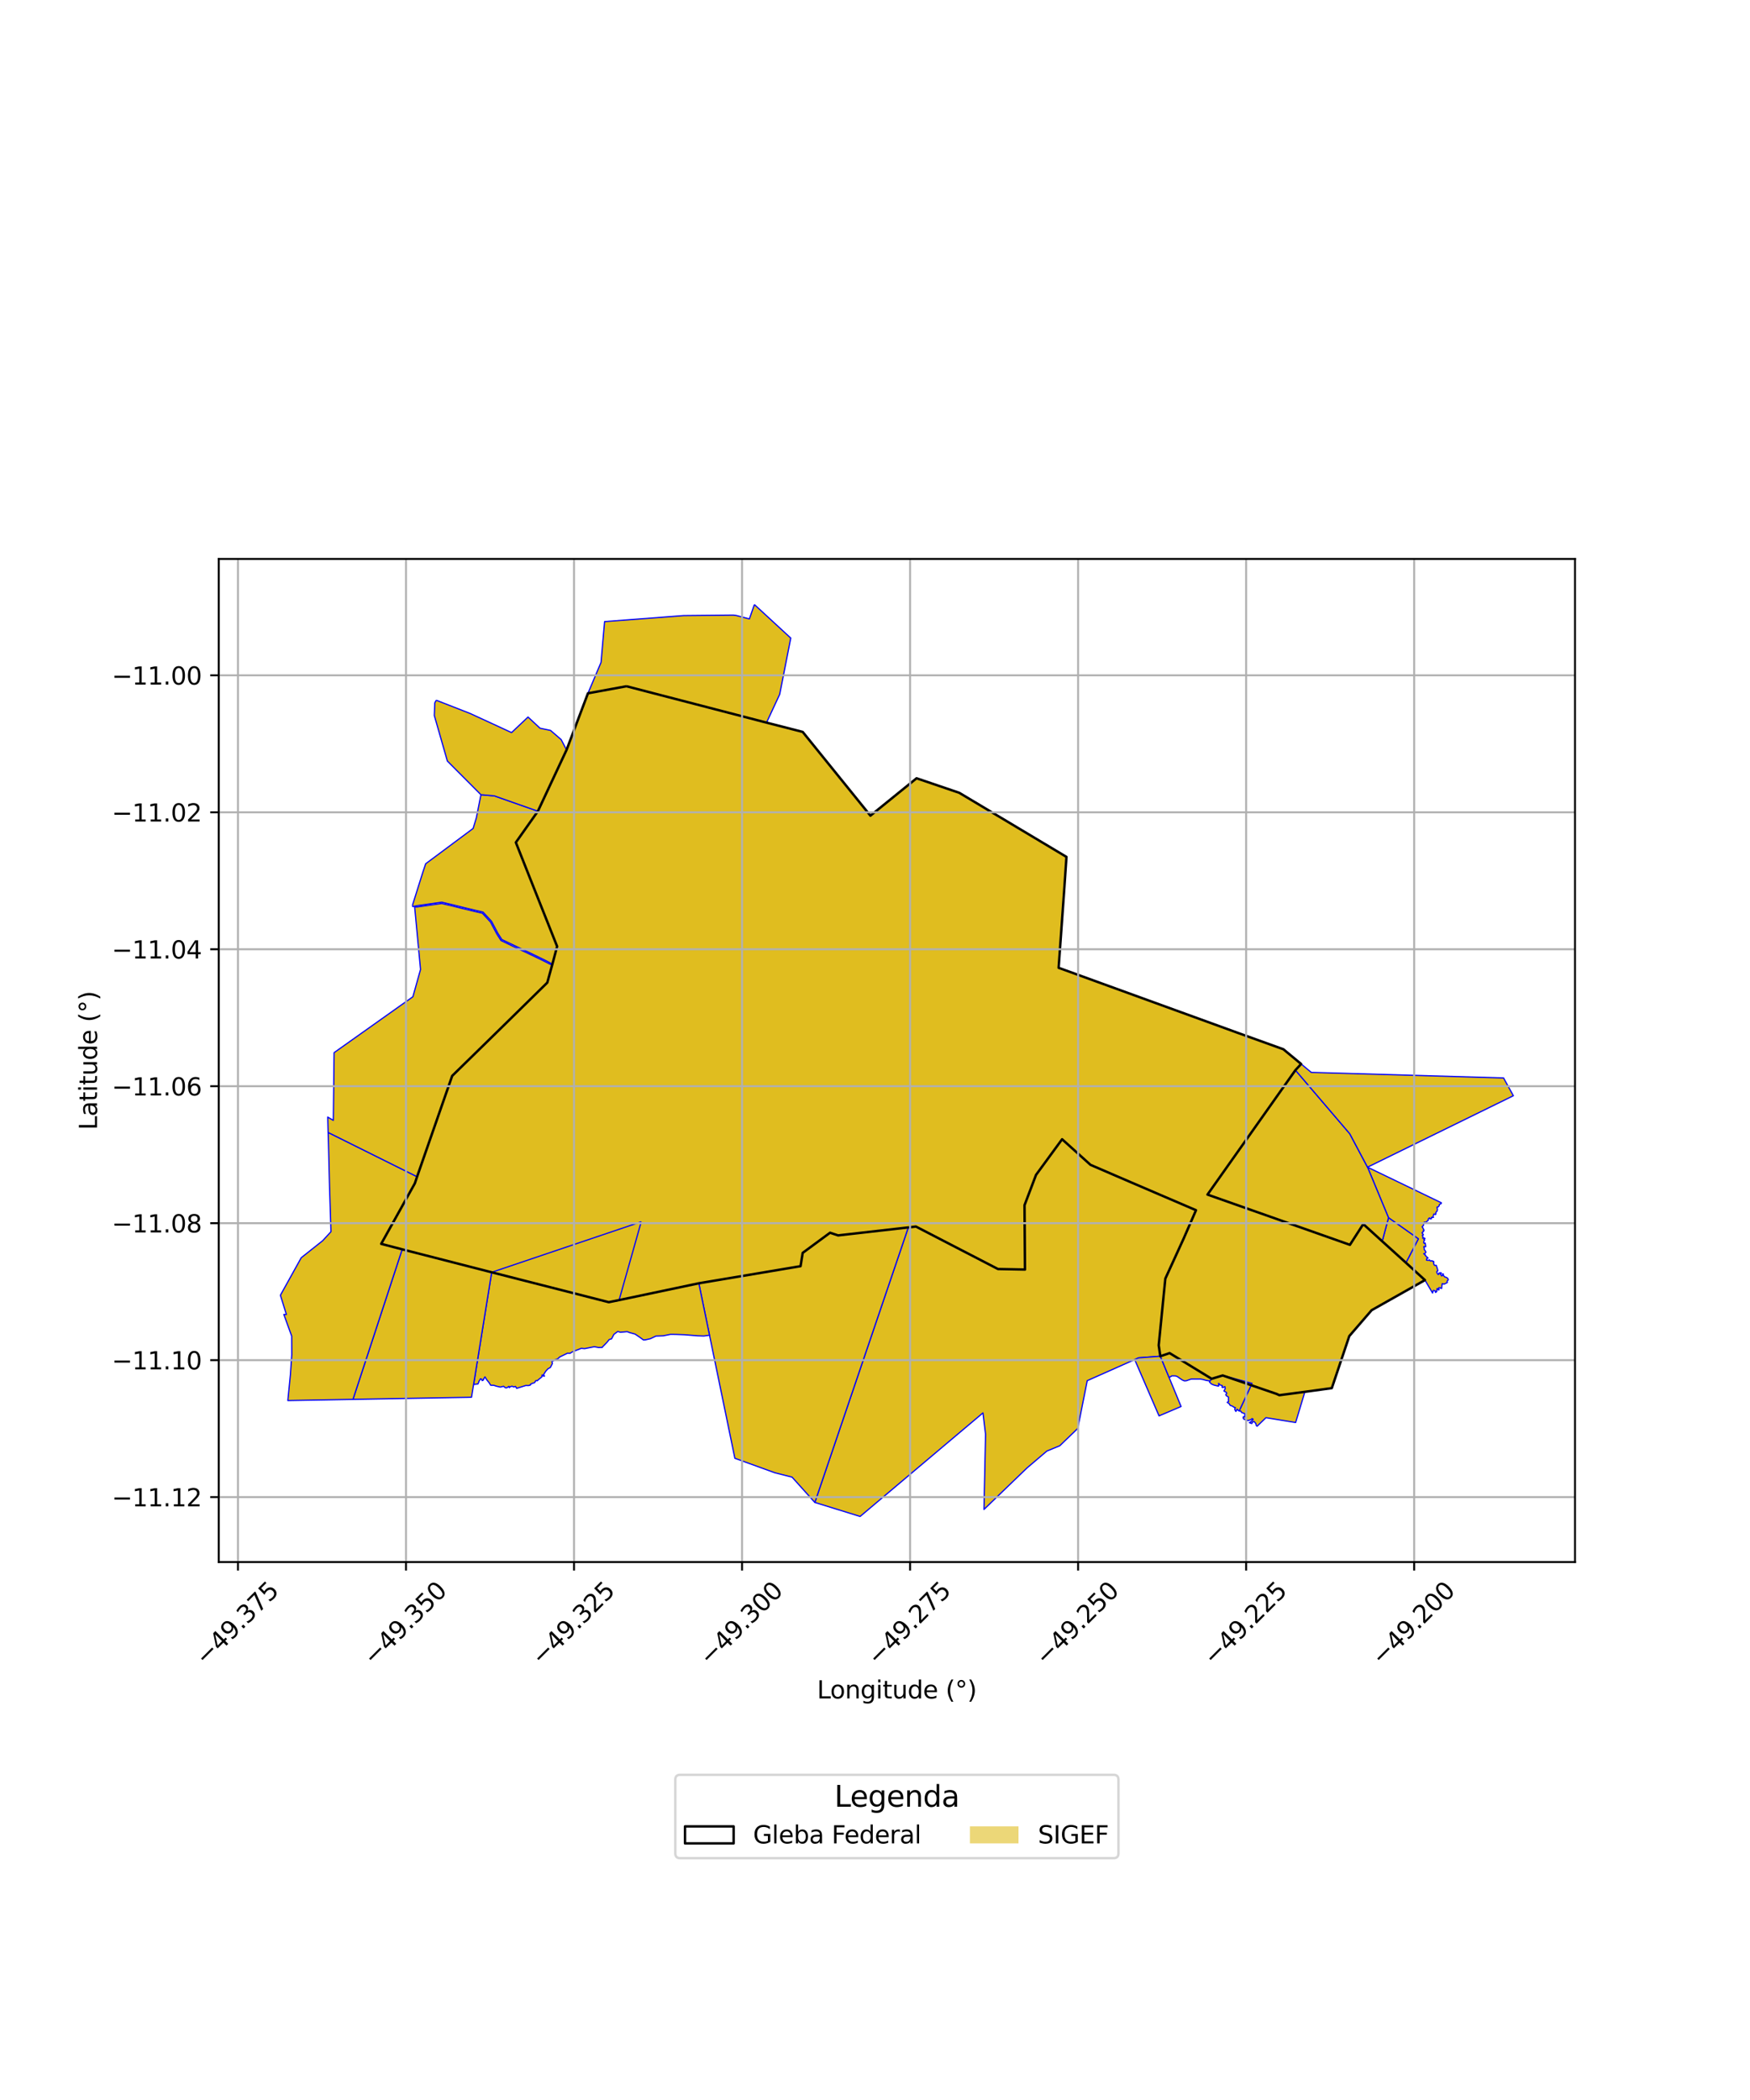 <?xml version="1.0" encoding="utf-8" standalone="no"?>
<!DOCTYPE svg PUBLIC "-//W3C//DTD SVG 1.1//EN"
  "http://www.w3.org/Graphics/SVG/1.1/DTD/svg11.dtd">
<svg xmlns:xlink="http://www.w3.org/1999/xlink" width="720pt" height="864pt" viewBox="0 0 720 864" xmlns="http://www.w3.org/2000/svg" version="1.1">
 <defs>
  <style type="text/css">*{stroke-linejoin: round; stroke-linecap: butt}</style>
 </defs>
 <g id="figure_1">
  <g id="patch_1">
   <path d="M 0 864 
L 720 864 
L 720 0 
L 0 0 
z
" style="fill: #ffffff"/>
  </g>
  <g id="axes_1">
   <g id="patch_2">
    <path d="M 90 642.673 
L 648 642.673 
L 648 229.967 
L 90 229.967 
z
" style="fill: #ffffff"/>
   </g>
   <g id="PatchCollection_1">
    <path d="M 387.652 379.566 
L 393.264 380.127 
L 399.908 388.328 
L 409.625 421.929 
L 406.708 440.093 
L 410.219 446.154 
L 440.541 464.472 
L 436.98 468.72 
L 448.67 479.253 
L 465.318 486.434 
L 492.07 497.917 
L 487.019 509.51 
L 524.725 550.034 
L 524.989 562.493 
L 525.245 573.503 
L 515.13 569.141 
L 503.057 565.902 
L 498.515 567.268 
L 481.212 556.708 
L 477.394 558 
L 468.466 558.651 
L 447.324 568.049 
L 443.409 587.709 
L 438.162 592.765 
L 436.038 594.819 
L 430.718 597.005 
L 422.505 603.988 
L 404.825 621.043 
L 405.489 590.122 
L 404.416 581.306 
L 353.878 623.913 
L 335.244 618.148 
L 374.344 503.115 
L 373.082 502.888 
L 363.953 502.982 
L 360.826 504.209 
L 356.495 504.598 
L 356.303 504.591 
L 351.894 503.891 
L 348.129 503.389 
L 343.216 502.056 
L 343.014 501.992 
L 340.455 501.194 
L 340.139 501.342 
L 335.072 502.563 
L 332.358 502.66 
L 328.817 502.668 
L 327.222 502.672 
L 326.481 502.672 
L 324.926 502.557 
L 321.864 502.334 
L 321.662 502.292 
L 319.29 501.458 
L 318.961 501.235 
L 317.847 499.97 
L 315.781 497.904 
L 313.495 494.95 
L 312.607 493.645 
L 311.572 491.856 
L 310.737 489.887 
L 310.082 488.761 
L 308.893 487.764 
L 307.511 486.888 
L 305.746 485.373 
L 304.75 484.63 
L 303.23 483.707 
L 302.091 483.608 
L 300.604 483.253 
L 300.397 483.171 
L 300.221 483.033 
L 300.091 482.852 
L 299.503 481.725 
L 299.417 481.442 
L 299.334 480.666 
L 299.15 479.291 
L 298.865 477.919 
L 298.531 476.212 
L 297.953 474.909 
L 297.585 474.528 
L 296.58 473.428 
L 296.359 473.217 
L 295.595 472.486 
L 294.896 471.926 
L 294.674 471.644 
L 294.21 470.645 
L 293.55 469.617 
L 292.63 468.811 
L 291.265 467.654 
L 290.072 466.651 
L 288.401 465.929 
L 287.472 465.127 
L 286.632 464.289 
L 285.615 463.125 
L 284.857 461.855 
L 283.807 460.3 
L 283.339 459.672 
L 283.016 459.209 
L 282.914 459.009 
L 282.873 458.789 
L 282.85 458.243 
L 282.862 458.069 
L 282.99 457.37 
L 283.136 456.788 
L 283.172 456.511 
L 283.157 456.431 
L 282.851 456.15 
L 282.756 456.047 
L 282.372 455.544 
L 282.257 455.333 
L 282.061 454.792 
L 281.705 453.968 
L 281.64 453.678 
L 281.622 453.082 
L 281.377 452.583 
L 281.177 452.291 
L 280.848 451.928 
L 280.714 451.722 
L 280.649 451.483 
L 280.661 451.236 
L 280.744 450.835 
L 280.729 450.766 
L 280.461 450.673 
L 280.189 450.51 
L 279.665 450.028 
L 279.485 449.784 
L 279.41 449.488 
L 279.366 448.661 
L 279.38 448.461 
L 279.562 447.554 
L 279.451 447.054 
L 278.71 446.348 
L 278.202 445.321 
L 278.122 445.028 
L 277.99 443.217 
L 277.941 441.561 
L 277.893 439.909 
L 277.692 439.085 
L 276.826 437.516 
L 276.479 436.767 
L 275.79 436.348 
L 274.799 436.071 
L 273.693 435.714 
L 273.466 435.596 
L 273.289 435.412 
L 272.832 434.75 
L 271.998 433.824 
L 271.864 433.619 
L 271.764 433.066 
L 274.099 432.03 
L 323.919 409.441 
L 337.972 408.578 
L 336.206 392.393 
L 387.652 379.566 
" clip-path="url(#pb46d476b04)" style="fill: #e0bd1f; stroke: #0000ff; stroke-width: 0.5"/>
    <path d="M 271.764 433.066 
L 271.864 433.619 
L 271.998 433.824 
L 272.832 434.75 
L 273.289 435.412 
L 273.466 435.596 
L 273.693 435.714 
L 274.799 436.071 
L 275.79 436.348 
L 276.479 436.767 
L 276.826 437.516 
L 277.692 439.085 
L 277.893 439.909 
L 277.941 441.561 
L 277.99 443.217 
L 278.122 445.028 
L 278.202 445.321 
L 278.71 446.348 
L 279.451 447.054 
L 279.562 447.554 
L 279.38 448.461 
L 279.366 448.661 
L 279.41 449.488 
L 279.485 449.784 
L 279.665 450.028 
L 280.189 450.51 
L 280.461 450.673 
L 280.729 450.766 
L 280.744 450.835 
L 280.661 451.236 
L 280.649 451.483 
L 280.714 451.722 
L 280.848 451.928 
L 281.177 452.291 
L 281.377 452.583 
L 281.622 453.082 
L 281.64 453.678 
L 281.705 453.968 
L 282.061 454.792 
L 282.257 455.333 
L 282.372 455.544 
L 282.756 456.047 
L 282.851 456.15 
L 283.157 456.431 
L 283.172 456.511 
L 283.136 456.788 
L 282.99 457.37 
L 282.862 458.069 
L 282.85 458.243 
L 282.873 458.789 
L 282.914 459.009 
L 283.016 459.209 
L 283.339 459.672 
L 283.807 460.3 
L 284.857 461.855 
L 285.615 463.125 
L 286.632 464.289 
L 287.472 465.127 
L 288.401 465.929 
L 290.072 466.651 
L 291.265 467.654 
L 292.63 468.811 
L 293.55 469.617 
L 294.21 470.645 
L 294.674 471.644 
L 294.896 471.926 
L 295.595 472.486 
L 296.359 473.217 
L 296.58 473.428 
L 297.585 474.528 
L 297.953 474.909 
L 298.531 476.212 
L 298.865 477.919 
L 299.15 479.291 
L 299.334 480.666 
L 299.417 481.442 
L 299.503 481.725 
L 300.091 482.852 
L 300.221 483.033 
L 300.397 483.171 
L 300.604 483.253 
L 302.091 483.608 
L 303.23 483.707 
L 304.75 484.63 
L 305.746 485.373 
L 307.511 486.888 
L 308.893 487.764 
L 310.082 488.761 
L 310.737 489.887 
L 311.572 491.856 
L 312.607 493.645 
L 313.495 494.95 
L 315.781 497.904 
L 317.847 499.97 
L 318.961 501.235 
L 319.29 501.458 
L 321.662 502.292 
L 321.864 502.334 
L 324.926 502.557 
L 326.481 502.672 
L 327.222 502.672 
L 328.817 502.668 
L 332.358 502.66 
L 335.072 502.563 
L 340.139 501.342 
L 340.455 501.194 
L 343.014 501.992 
L 343.216 502.056 
L 348.129 503.389 
L 351.894 503.891 
L 356.303 504.591 
L 356.495 504.598 
L 360.826 504.209 
L 363.953 502.982 
L 373.082 502.888 
L 374.344 503.115 
L 335.244 618.148 
L 325.876 607.731 
L 318.854 605.961 
L 302.351 599.982 
L 287.509 527.982 
L 254.716 534.893 
L 263.815 502.684 
L 261.857 490.992 
L 259.557 479.447 
L 265.756 460.52 
L 268.5 451.851 
L 268.421 434.55 
L 271.764 433.066 
" clip-path="url(#pb46d476b04)" style="fill: #e0bd1f; stroke: #0000ff; stroke-width: 0.5"/>
    <path d="M 515.13 569.141 
L 525.245 573.503 
L 526.352 574.024 
L 536.86 572.64 
L 533.065 585.26 
L 520.854 583.28 
L 517.2 586.808 
L 516.805 586.389 
L 516.739 585.754 
L 515.97 584.826 
L 515.461 584.981 
L 514.988 585.694 
L 514.025 585.328 
L 514.903 584.732 
L 515.603 583.951 
L 515.129 583.63 
L 514.844 583.98 
L 513.411 584.49 
L 512.556 584.146 
L 511.745 583.882 
L 511.453 583.363 
L 511.558 582.894 
L 512.096 583.001 
L 512.129 582.048 
L 512.267 581.715 
L 511.878 581.51 
L 510.856 581.161 
L 510.479 580.563 
L 509.845 580.49 
L 515.13 569.141 
" clip-path="url(#pb46d476b04)" style="fill: #e0bd1f; stroke: #0000ff; stroke-width: 0.5"/>
    <path d="M 477.394 558 
L 480.997 566.728 
L 485.925 578.678 
L 476.861 582.533 
L 466.845 559.371 
L 468.466 558.651 
L 477.394 558 
" clip-path="url(#pb46d476b04)" style="fill: #e0bd1f; stroke: #0000ff; stroke-width: 0.5"/>
    <path d="M 560.89 503.624 
L 568.678 510.701 
L 578.442 519.527 
L 586.267 526.674 
L 564.332 539.054 
L 555.143 549.699 
L 547.944 571.118 
L 536.86 572.64 
L 526.352 574.024 
L 525.245 573.503 
L 524.989 562.493 
L 529.887 559.119 
L 532.165 558.955 
L 540.557 541.221 
L 531.523 537.44 
L 542.661 519.22 
L 545.432 521.598 
L 551.221 510.684 
L 555.399 512.161 
L 560.89 503.624 
" clip-path="url(#pb46d476b04)" style="fill: #e0bd1f; stroke: #0000ff; stroke-width: 0.5"/>
    <path d="M 202.289 523.456 
L 250.479 535.755 
L 254.716 534.893 
L 287.509 527.982 
L 291.913 549.357 
L 289.571 549.669 
L 287.03 549.591 
L 281.612 549.16 
L 277.953 549.019 
L 275.846 549.002 
L 272.902 549.589 
L 269.864 549.698 
L 267.562 550.792 
L 265.541 551.248 
L 264.72 551.291 
L 263.345 550.273 
L 261.281 548.885 
L 259.038 548.264 
L 258.039 547.878 
L 255.262 548.124 
L 254.16 547.803 
L 252.579 548.996 
L 251.616 550.836 
L 250.632 551.135 
L 249.763 552.235 
L 247.824 554.225 
L 247.826 554.361 
L 246.316 554.421 
L 244.518 554.089 
L 240.516 554.874 
L 239.15 554.744 
L 235.437 556.216 
L 234.526 556.799 
L 233.427 556.768 
L 230.289 558.303 
L 229.518 559.032 
L 228.29 559.482 
L 227.417 559.991 
L 227.06 560.217 
L 227.27 560.991 
L 226.445 562.616 
L 225.462 563.144 
L 224.593 564.09 
L 223.557 565.678 
L 223.861 565.849 
L 224.002 566.182 
L 223.633 566.192 
L 223.029 565.696 
L 222.957 566.474 
L 221.287 567.834 
L 221.039 568.1 
L 220.766 568.004 
L 220.442 568.048 
L 219.933 568.888 
L 219.197 569.075 
L 218.229 569.532 
L 218.257 569.833 
L 217.465 570.061 
L 216.336 570.033 
L 212.563 571.209 
L 212.225 570.624 
L 212.056 570.41 
L 211.368 570.635 
L 210.661 570.312 
L 209.782 570.595 
L 209.583 570.934 
L 209.355 570.392 
L 208.747 570.84 
L 208.381 571.004 
L 207.904 570.957 
L 207.177 570.352 
L 205.855 570.684 
L 204.235 570.313 
L 203.119 569.955 
L 201.892 569.936 
L 201.224 568.873 
L 200.294 567.722 
L 199.527 566.488 
L 198.912 567.433 
L 198.999 567.542 
L 198.773 567.852 
L 198.365 568.026 
L 198.263 567.524 
L 197.678 567.281 
L 197.435 567.741 
L 197.044 568.309 
L 196.977 568.642 
L 196.643 569.395 
L 194.956 569.61 
L 194.851 569.683 
L 202.289 523.456 
" clip-path="url(#pb46d476b04)" style="fill: #e0bd1f; stroke: #0000ff; stroke-width: 0.5"/>
    <path d="M 481.212 556.708 
L 498.515 567.268 
L 497.847 568.177 
L 497.163 568.076 
L 496.358 567.959 
L 495.473 567.722 
L 495.111 567.603 
L 493.824 567.368 
L 492.177 567.378 
L 490.047 567.391 
L 488.083 568.09 
L 487.279 568.135 
L 486.514 567.816 
L 485.425 567.095 
L 484.416 566.373 
L 483.691 566.094 
L 482.325 566.062 
L 481.923 566.145 
L 481.884 566.267 
L 480.997 566.728 
L 477.394 558 
L 481.212 556.708 
" clip-path="url(#pb46d476b04)" style="fill: #e0bd1f; stroke: #0000ff; stroke-width: 0.5"/>
    <path d="M 496.797 491.487 
L 551.221 510.684 
L 545.432 521.598 
L 542.661 519.22 
L 531.523 537.44 
L 540.557 541.221 
L 532.165 558.955 
L 529.887 559.119 
L 524.989 562.493 
L 524.725 550.034 
L 487.019 509.51 
L 492.07 497.917 
L 496.797 491.487 
" clip-path="url(#pb46d476b04)" style="fill: #e0bd1f; stroke: #0000ff; stroke-width: 0.5"/>
    <path d="M 562.642 480.21 
L 593.014 494.86 
L 592.941 495.199 
L 592.228 495.541 
L 592.08 496.14 
L 591.721 496.546 
L 591.197 496.639 
L 591.414 497.566 
L 591.26 498.245 
L 590.754 498.838 
L 590.734 499.447 
L 590.615 499.692 
L 589.979 499.47 
L 589.706 500.077 
L 589.627 500.573 
L 589.785 500.867 
L 588.913 500.869 
L 588.926 501.41 
L 588.402 501.48 
L 588.128 501.081 
L 587.663 501.477 
L 587.624 502.064 
L 587.199 502.4 
L 586.468 502.972 
L 586.382 503.094 
L 586.073 502.791 
L 585.655 503.163 
L 585.756 503.497 
L 585.637 504.199 
L 585.093 504.737 
L 585.388 505.141 
L 585.918 506.252 
L 585.547 506.348 
L 585.662 506.682 
L 585.055 507.183 
L 585.631 508.033 
L 585.182 508.25 
L 585.435 508.83 
L 585.352 509.456 
L 585.895 509.327 
L 586.286 509.567 
L 585.789 509.974 
L 586.153 510.205 
L 585.941 510.429 
L 585.713 511.129 
L 585.931 511.544 
L 586.355 511.432 
L 586.476 512.037 
L 586.584 512.908 
L 585.774 512.931 
L 586.003 513.669 
L 585.937 514.062 
L 586.477 514.759 
L 586.652 515.182 
L 586.364 515.629 
L 585.76 515.822 
L 586.495 516.377 
L 586.412 516.535 
L 587.54 517.618 
L 587.044 517.731 
L 586.902 518.456 
L 587.733 518.57 
L 588.108 518.348 
L 588.528 518.84 
L 589.198 518.68 
L 589.468 519.028 
L 589.853 518.958 
L 589.924 519.483 
L 589.83 519.943 
L 590.224 520.612 
L 590.9 520.582 
L 591.115 521.204 
L 591.339 521.889 
L 591.545 522.607 
L 591.52 522.916 
L 591.16 523.076 
L 591.155 523.556 
L 591.621 524.334 
L 591.966 524.278 
L 592.086 523.72 
L 592.835 523.643 
L 593.022 523.794 
L 592.606 524.245 
L 592.933 524.597 
L 593.113 524.98 
L 593.641 524.595 
L 593.483 524.196 
L 593.773 524.089 
L 593.865 524.772 
L 594.404 525.343 
L 595.067 525.554 
L 595.653 525.933 
L 595.855 526.568 
L 595.385 527.067 
L 595.478 527.664 
L 594.619 528.102 
L 594.124 528.357 
L 593.384 528.123 
L 593.183 529.221 
L 593.144 530.035 
L 593.11 530.123 
L 592.746 529.956 
L 592.102 529.75 
L 591.636 530.221 
L 592.105 530.449 
L 591.976 530.733 
L 591.198 530.2 
L 591.125 531.354 
L 590.666 531.744 
L 590.538 531.653 
L 590.639 531.239 
L 590.089 530.978 
L 589.804 530.872 
L 589.537 531.353 
L 589.571 531.524 
L 589.398 531.656 
L 589.403 531.995 
L 586.267 526.674 
L 578.442 519.527 
L 583.555 509.704 
L 571.27 501.016 
L 562.642 480.21 
" clip-path="url(#pb46d476b04)" style="fill: #e0bd1f; stroke: #0000ff; stroke-width: 0.5"/>
    <path d="M 204.318 424.761 
L 223.98 447.929 
L 265.756 460.52 
L 259.557 479.447 
L 263.815 502.684 
L 202.289 523.456 
L 165.469 514.015 
L 156.835 511.756 
L 170.672 486.889 
L 171.599 484.131 
L 186.038 442.646 
L 204.318 424.761 
" clip-path="url(#pb46d476b04)" style="fill: #e0bd1f; stroke: #0000ff; stroke-width: 0.5"/>
    <path d="M 571.27 501.016 
L 583.555 509.704 
L 578.442 519.527 
L 568.678 510.701 
L 571.27 501.016 
" clip-path="url(#pb46d476b04)" style="fill: #e0bd1f; stroke: #0000ff; stroke-width: 0.5"/>
    <path d="M 532.975 440.288 
L 555.338 466.465 
L 562.642 480.21 
L 571.27 501.016 
L 568.678 510.701 
L 560.89 503.624 
L 555.399 512.161 
L 551.221 510.684 
L 496.797 491.487 
L 532.975 440.288 
" clip-path="url(#pb46d476b04)" style="fill: #e0bd1f; stroke: #0000ff; stroke-width: 0.5"/>
    <path d="M 509.187 424.917 
L 528.024 431.697 
L 535.325 437.748 
L 532.975 440.288 
L 496.797 491.487 
L 492.07 497.917 
L 465.318 486.434 
L 509.187 424.917 
" clip-path="url(#pb46d476b04)" style="fill: #e0bd1f; stroke: #0000ff; stroke-width: 0.5"/>
    <path d="M 437.754 367.459 
L 435.558 398.204 
L 509.187 424.917 
L 465.318 486.434 
L 448.67 479.253 
L 436.98 468.72 
L 440.541 464.472 
L 410.219 446.154 
L 406.708 440.093 
L 409.625 421.929 
L 399.908 388.328 
L 393.264 380.127 
L 428.726 378.382 
L 437.754 367.459 
" clip-path="url(#pb46d476b04)" style="fill: #e0bd1f; stroke: #0000ff; stroke-width: 0.5"/>
    <path d="M 535.325 437.748 
L 539.502 441.218 
L 618.605 443.501 
L 622.636 450.819 
L 562.642 480.21 
L 555.338 466.465 
L 532.975 440.288 
L 535.325 437.748 
" clip-path="url(#pb46d476b04)" style="fill: #e0bd1f; stroke: #0000ff; stroke-width: 0.5"/>
    <path d="M 227.194 396.951 
L 253.205 413.261 
L 259.549 414.284 
L 265.739 407.261 
L 266.528 406.956 
L 278.754 409.273 
L 274.099 432.03 
L 271.764 433.066 
L 268.421 434.55 
L 268.5 451.851 
L 265.756 460.52 
L 223.98 447.929 
L 204.318 424.761 
L 225.168 404.289 
L 227.194 396.951 
" clip-path="url(#pb46d476b04)" style="fill: #e0bd1f; stroke: #0000ff; stroke-width: 0.5"/>
    <path d="M 358.114 335.59 
L 387.652 379.566 
L 336.206 392.393 
L 337.972 408.578 
L 323.919 409.441 
L 274.099 432.03 
L 278.754 409.273 
L 267.079 368.46 
L 358.114 335.59 
" clip-path="url(#pb46d476b04)" style="fill: #e0bd1f; stroke: #0000ff; stroke-width: 0.5"/>
    <path d="M 263.75 356.81 
L 267.079 368.46 
L 278.754 409.273 
L 266.528 406.956 
L 265.739 407.261 
L 259.549 414.284 
L 253.205 413.261 
L 227.194 396.951 
L 229.216 389.383 
L 217.697 360.396 
L 263.75 356.81 
" clip-path="url(#pb46d476b04)" style="fill: #e0bd1f; stroke: #0000ff; stroke-width: 0.5"/>
    <path d="M 257.757 282.341 
L 315.375 297.31 
L 330.256 301.129 
L 358.114 335.59 
L 267.079 368.46 
L 263.75 356.81 
L 249.155 305.582 
L 235.244 302.856 
L 241.903 285.245 
L 257.757 282.341 
" clip-path="url(#pb46d476b04)" style="fill: #e0bd1f; stroke: #0000ff; stroke-width: 0.5"/>
    <path d="M 235.244 302.856 
L 249.155 305.582 
L 263.75 356.81 
L 217.697 360.396 
L 212.237 346.602 
L 216.301 340.847 
L 221.305 333.749 
L 226.269 326.678 
L 233.1 308.535 
L 235.244 302.856 
" clip-path="url(#pb46d476b04)" style="fill: #e0bd1f; stroke: #0000ff; stroke-width: 0.5"/>
    <path d="M 197.862 326.966 
L 198.755 327.039 
L 203.379 327.445 
L 221.305 333.749 
L 216.301 340.847 
L 212.237 346.602 
L 217.697 360.396 
L 229.216 389.383 
L 227.268 396.645 
L 224.548 395.218 
L 221.766 393.851 
L 218.801 392.423 
L 215.456 390.844 
L 206.469 386.554 
L 204.805 383.934 
L 202.205 379.028 
L 198.718 375.251 
L 195.593 374.537 
L 190.662 373.356 
L 186.313 372.265 
L 181.759 371.198 
L 177.266 371.824 
L 171.562 372.644 
L 169.787 372.981 
L 169.755 372.267 
L 174.01 358.733 
L 175.139 355.371 
L 194.655 340.847 
L 196.003 336.399 
L 197.862 326.966 
" clip-path="url(#pb46d476b04)" style="fill: #e0bd1f; stroke: #0000ff; stroke-width: 0.5"/>
    <path d="M 179.485 288.094 
L 193.5 293.571 
L 210.475 301.405 
L 217.24 295.005 
L 222.181 299.608 
L 226.505 300.509 
L 230.878 304.289 
L 233.1 308.535 
L 226.269 326.678 
L 221.305 333.749 
L 203.379 327.445 
L 198.755 327.039 
L 197.862 326.966 
L 184.056 313.12 
L 178.689 294.382 
L 178.896 289.17 
L 179.485 288.094 
" clip-path="url(#pb46d476b04)" style="fill: #e0bd1f; stroke: #0000ff; stroke-width: 0.5"/>
    <path d="M 165.469 514.015 
L 202.289 523.456 
L 193.996 574.87 
L 192.737 574.904 
L 192.597 574.909 
L 145.218 575.745 
L 165.469 514.015 
" clip-path="url(#pb46d476b04)" style="fill: #e0bd1f; stroke: #0000ff; stroke-width: 0.5"/>
    <path d="M 257.757 282.341 
L 315.375 297.31 
L 330.256 301.129 
L 358.114 335.59 
L 377.097 320.202 
L 394.68 326.185 
L 438.776 352.551 
L 437.754 367.459 
L 435.549 398.179 
L 509.187 424.917 
L 528.024 431.697 
L 535.325 437.748 
L 532.975 440.288 
L 496.797 491.487 
L 551.221 510.684 
L 555.399 512.161 
L 560.89 503.624 
L 568.678 510.701 
L 578.442 519.527 
L 586.267 526.674 
L 564.332 539.054 
L 555.143 549.699 
L 547.944 571.118 
L 536.86 572.64 
L 526.352 574.024 
L 525.245 573.503 
L 503.058 565.902 
L 498.509 567.274 
L 481.212 556.708 
L 477.394 558 
L 476.728 553.499 
L 479.449 526.074 
L 487.019 509.51 
L 492.07 497.917 
L 465.318 486.434 
L 448.67 479.253 
L 436.98 468.72 
L 426.253 483.383 
L 421.517 495.858 
L 421.705 522.328 
L 410.59 522.113 
L 376.832 504.639 
L 344.815 508.283 
L 341.513 507.18 
L 330.254 515.472 
L 329.373 520.943 
L 287.509 527.982 
L 254.716 534.893 
L 250.479 535.755 
L 202.289 523.456 
L 165.469 514.015 
L 156.835 511.756 
L 170.672 486.889 
L 171.599 484.131 
L 186.038 442.646 
L 204.318 424.761 
L 225.168 404.289 
L 227.194 396.951 
L 229.216 389.383 
L 217.697 360.396 
L 212.237 346.602 
L 216.301 340.847 
L 221.305 333.749 
L 233.1 308.535 
L 235.244 302.856 
L 241.903 285.245 
L 257.757 282.341 
" clip-path="url(#pb46d476b04)" style="fill: #e0bd1f; stroke: #0000ff; stroke-width: 0.5"/>
    <path d="M 134.986 465.913 
L 171.599 484.131 
L 170.672 486.889 
L 156.835 511.756 
L 165.469 514.015 
L 145.218 575.745 
L 118.427 576.228 
L 119.476 565.542 
L 120.04 557.353 
L 119.997 549.689 
L 116.776 540.798 
L 117.825 540.812 
L 115.364 532.898 
L 123.944 517.453 
L 132.75 510.466 
L 136.17 506.751 
L 135.558 487.507 
L 135.114 469.782 
L 134.986 465.913 
" clip-path="url(#pb46d476b04)" style="fill: #e0bd1f; stroke: #0000ff; stroke-width: 0.5"/>
    <path d="M 263.815 502.684 
L 254.716 534.893 
L 250.479 535.755 
L 202.289 523.456 
L 263.815 502.684 
" clip-path="url(#pb46d476b04)" style="fill: #e0bd1f; stroke: #0000ff; stroke-width: 0.5"/>
    <path d="M 503.057 565.902 
L 515.13 569.141 
L 509.845 580.49 
L 509.391 580.253 
L 509.02 579.764 
L 508.47 580.707 
L 508.046 579.996 
L 508.057 579.399 
L 508.306 579.168 
L 507.602 578.909 
L 506.995 578.5 
L 506.148 578.218 
L 505.662 577.45 
L 504.91 576.978 
L 505.528 576.569 
L 505.408 576.09 
L 505.463 575.072 
L 505.364 574.735 
L 504.495 574.209 
L 504.324 573.725 
L 504.722 573.33 
L 504.535 572.846 
L 503.97 572.545 
L 503.559 572.308 
L 503.814 571.836 
L 504.112 571.251 
L 503.946 570.493 
L 503.151 570.869 
L 502.751 570.71 
L 502.905 570.107 
L 501.619 569.687 
L 501.654 569.289 
L 501.311 569.203 
L 501.377 569.833 
L 501.357 570.283 
L 500.606 570.148 
L 499.429 569.856 
L 498.367 569.391 
L 497.58 568.54 
L 498.515 567.268 
L 503.057 565.902 
" clip-path="url(#pb46d476b04)" style="fill: #e0bd1f; stroke: #0000ff; stroke-width: 0.5"/>
    <path d="M 181.735 371.716 
L 186.195 372.76 
L 190.542 373.851 
L 195.478 375.033 
L 198.453 375.713 
L 201.79 379.327 
L 204.368 384.191 
L 206.12 386.951 
L 211.132 389.365 
L 215.241 391.306 
L 218.585 392.884 
L 221.546 394.31 
L 224.323 395.675 
L 226.535 396.804 
L 227.194 396.951 
L 225.168 404.289 
L 204.318 424.761 
L 186.038 442.646 
L 171.599 484.131 
L 134.986 465.913 
L 134.835 459.602 
L 137.141 460.951 
L 137.459 433.084 
L 169.876 410.087 
L 173.02 398.861 
L 170.592 373.102 
L 171.585 373.156 
L 177.336 372.329 
L 181.735 371.716 
" clip-path="url(#pb46d476b04)" style="fill: #e0bd1f; stroke: #0000ff; stroke-width: 0.5"/>
    <path d="M 310.377 248.727 
L 325.339 262.521 
L 320.793 285.664 
L 315.375 297.31 
L 257.757 282.341 
L 241.903 285.245 
L 247.28 272.535 
L 248.749 255.745 
L 281.282 253.271 
L 301.739 253.068 
L 302.858 253.214 
L 308.318 254.642 
L 310.377 248.727 
" clip-path="url(#pb46d476b04)" style="fill: #e0bd1f; stroke: #0000ff; stroke-width: 0.5"/>
   </g>
   <g id="PatchCollection_2">
    <path d="M 257.757 282.341 
L 315.375 297.31 
L 330.256 301.129 
L 358.114 335.59 
L 377.097 320.202 
L 394.68 326.185 
L 438.776 352.551 
L 437.754 367.459 
L 435.549 398.179 
L 509.187 424.917 
L 528.024 431.697 
L 535.325 437.748 
L 532.975 440.288 
L 496.797 491.487 
L 551.221 510.684 
L 555.399 512.161 
L 560.89 503.624 
L 568.678 510.701 
L 578.442 519.527 
L 586.267 526.674 
L 564.332 539.054 
L 555.143 549.699 
L 547.944 571.118 
L 536.86 572.64 
L 526.352 574.024 
L 525.245 573.503 
L 503.058 565.902 
L 498.509 567.274 
L 481.212 556.708 
L 477.394 558 
L 476.728 553.499 
L 479.449 526.074 
L 487.019 509.51 
L 492.07 497.917 
L 465.318 486.434 
L 448.67 479.253 
L 436.98 468.72 
L 426.253 483.383 
L 421.517 495.858 
L 421.705 522.328 
L 410.59 522.113 
L 376.832 504.639 
L 344.815 508.283 
L 341.513 507.18 
L 330.254 515.472 
L 329.373 520.943 
L 287.509 527.982 
L 254.716 534.893 
L 250.479 535.755 
L 202.289 523.456 
L 165.469 514.015 
L 156.835 511.756 
L 170.672 486.889 
L 171.599 484.131 
L 186.038 442.646 
L 204.318 424.761 
L 225.168 404.289 
L 227.194 396.951 
L 229.216 389.383 
L 217.697 360.396 
L 212.237 346.602 
L 216.301 340.847 
L 221.305 333.749 
L 233.1 308.535 
L 235.244 302.856 
L 241.903 285.245 
L 257.757 282.341 
" clip-path="url(#pb46d476b04)" style="fill: none; stroke: #000000"/>
   </g>
   <g id="matplotlib.axis_1">
    <g id="xtick_1">
     <g id="line2d_1">
      <path d="M 97.909 642.673 
L 97.909 229.967 
" clip-path="url(#pb46d476b04)" style="fill: none; stroke: #b0b0b0; stroke-width: 0.8; stroke-linecap: square"/>
     </g>
     <g id="line2d_2">
      <defs>
       <path id="m7de0b63d28" d="M 0 0 
L 0 3.5 
" style="stroke: #000000; stroke-width: 0.8"/>
      </defs>
      <g>
       <use xlink:href="#m7de0b63d28" x="97.909" y="642.673" style="stroke: #000000; stroke-width: 0.8"/>
      </g>
     </g>
     <g id="text_1">
      <!-- −49.375 -->
      <g transform="translate(84.527 685.713) rotate(-45) scale(0.1 -0.1)">
       <defs>
        <path id="DejaVuSans-2212" d="M 678 2272 
L 4684 2272 
L 4684 1741 
L 678 1741 
L 678 2272 
z
" transform="scale(0.016)"/>
        <path id="DejaVuSans-34" d="M 2419 4116 
L 825 1625 
L 2419 1625 
L 2419 4116 
z
M 2253 4666 
L 3047 4666 
L 3047 1625 
L 3713 1625 
L 3713 1100 
L 3047 1100 
L 3047 0 
L 2419 0 
L 2419 1100 
L 313 1100 
L 313 1709 
L 2253 4666 
z
" transform="scale(0.016)"/>
        <path id="DejaVuSans-39" d="M 703 97 
L 703 672 
Q 941 559 1184 500 
Q 1428 441 1663 441 
Q 2288 441 2617 861 
Q 2947 1281 2994 2138 
Q 2813 1869 2534 1725 
Q 2256 1581 1919 1581 
Q 1219 1581 811 2004 
Q 403 2428 403 3163 
Q 403 3881 828 4315 
Q 1253 4750 1959 4750 
Q 2769 4750 3195 4129 
Q 3622 3509 3622 2328 
Q 3622 1225 3098 567 
Q 2575 -91 1691 -91 
Q 1453 -91 1209 -44 
Q 966 3 703 97 
z
M 1959 2075 
Q 2384 2075 2632 2365 
Q 2881 2656 2881 3163 
Q 2881 3666 2632 3958 
Q 2384 4250 1959 4250 
Q 1534 4250 1286 3958 
Q 1038 3666 1038 3163 
Q 1038 2656 1286 2365 
Q 1534 2075 1959 2075 
z
" transform="scale(0.016)"/>
        <path id="DejaVuSans-2e" d="M 684 794 
L 1344 794 
L 1344 0 
L 684 0 
L 684 794 
z
" transform="scale(0.016)"/>
        <path id="DejaVuSans-33" d="M 2597 2516 
Q 3050 2419 3304 2112 
Q 3559 1806 3559 1356 
Q 3559 666 3084 287 
Q 2609 -91 1734 -91 
Q 1441 -91 1130 -33 
Q 819 25 488 141 
L 488 750 
Q 750 597 1062 519 
Q 1375 441 1716 441 
Q 2309 441 2620 675 
Q 2931 909 2931 1356 
Q 2931 1769 2642 2001 
Q 2353 2234 1838 2234 
L 1294 2234 
L 1294 2753 
L 1863 2753 
Q 2328 2753 2575 2939 
Q 2822 3125 2822 3475 
Q 2822 3834 2567 4026 
Q 2313 4219 1838 4219 
Q 1578 4219 1281 4162 
Q 984 4106 628 3988 
L 628 4550 
Q 988 4650 1302 4700 
Q 1616 4750 1894 4750 
Q 2613 4750 3031 4423 
Q 3450 4097 3450 3541 
Q 3450 3153 3228 2886 
Q 3006 2619 2597 2516 
z
" transform="scale(0.016)"/>
        <path id="DejaVuSans-37" d="M 525 4666 
L 3525 4666 
L 3525 4397 
L 1831 0 
L 1172 0 
L 2766 4134 
L 525 4134 
L 525 4666 
z
" transform="scale(0.016)"/>
        <path id="DejaVuSans-35" d="M 691 4666 
L 3169 4666 
L 3169 4134 
L 1269 4134 
L 1269 2991 
Q 1406 3038 1543 3061 
Q 1681 3084 1819 3084 
Q 2600 3084 3056 2656 
Q 3513 2228 3513 1497 
Q 3513 744 3044 326 
Q 2575 -91 1722 -91 
Q 1428 -91 1123 -41 
Q 819 9 494 109 
L 494 744 
Q 775 591 1075 516 
Q 1375 441 1709 441 
Q 2250 441 2565 725 
Q 2881 1009 2881 1497 
Q 2881 1984 2565 2268 
Q 2250 2553 1709 2553 
Q 1456 2553 1204 2497 
Q 953 2441 691 2322 
L 691 4666 
z
" transform="scale(0.016)"/>
       </defs>
       <use xlink:href="#DejaVuSans-2212"/>
       <use xlink:href="#DejaVuSans-34" transform="translate(83.789 0)"/>
       <use xlink:href="#DejaVuSans-39" transform="translate(147.412 0)"/>
       <use xlink:href="#DejaVuSans-2e" transform="translate(211.035 0)"/>
       <use xlink:href="#DejaVuSans-33" transform="translate(242.822 0)"/>
       <use xlink:href="#DejaVuSans-37" transform="translate(306.445 0)"/>
       <use xlink:href="#DejaVuSans-35" transform="translate(370.068 0)"/>
      </g>
     </g>
    </g>
    <g id="xtick_2">
     <g id="line2d_3">
      <path d="M 167.039 642.673 
L 167.039 229.967 
" clip-path="url(#pb46d476b04)" style="fill: none; stroke: #b0b0b0; stroke-width: 0.8; stroke-linecap: square"/>
     </g>
     <g id="line2d_4">
      <g>
       <use xlink:href="#m7de0b63d28" x="167.039" y="642.673" style="stroke: #000000; stroke-width: 0.8"/>
      </g>
     </g>
     <g id="text_2">
      <!-- −49.350 -->
      <g transform="translate(153.656 685.713) rotate(-45) scale(0.1 -0.1)">
       <defs>
        <path id="DejaVuSans-30" d="M 2034 4250 
Q 1547 4250 1301 3770 
Q 1056 3291 1056 2328 
Q 1056 1369 1301 889 
Q 1547 409 2034 409 
Q 2525 409 2770 889 
Q 3016 1369 3016 2328 
Q 3016 3291 2770 3770 
Q 2525 4250 2034 4250 
z
M 2034 4750 
Q 2819 4750 3233 4129 
Q 3647 3509 3647 2328 
Q 3647 1150 3233 529 
Q 2819 -91 2034 -91 
Q 1250 -91 836 529 
Q 422 1150 422 2328 
Q 422 3509 836 4129 
Q 1250 4750 2034 4750 
z
" transform="scale(0.016)"/>
       </defs>
       <use xlink:href="#DejaVuSans-2212"/>
       <use xlink:href="#DejaVuSans-34" transform="translate(83.789 0)"/>
       <use xlink:href="#DejaVuSans-39" transform="translate(147.412 0)"/>
       <use xlink:href="#DejaVuSans-2e" transform="translate(211.035 0)"/>
       <use xlink:href="#DejaVuSans-33" transform="translate(242.822 0)"/>
       <use xlink:href="#DejaVuSans-35" transform="translate(306.445 0)"/>
       <use xlink:href="#DejaVuSans-30" transform="translate(370.068 0)"/>
      </g>
     </g>
    </g>
    <g id="xtick_3">
     <g id="line2d_5">
      <path d="M 236.169 642.673 
L 236.169 229.967 
" clip-path="url(#pb46d476b04)" style="fill: none; stroke: #b0b0b0; stroke-width: 0.8; stroke-linecap: square"/>
     </g>
     <g id="line2d_6">
      <g>
       <use xlink:href="#m7de0b63d28" x="236.169" y="642.673" style="stroke: #000000; stroke-width: 0.8"/>
      </g>
     </g>
     <g id="text_3">
      <!-- −49.325 -->
      <g transform="translate(222.786 685.713) rotate(-45) scale(0.1 -0.1)">
       <defs>
        <path id="DejaVuSans-32" d="M 1228 531 
L 3431 531 
L 3431 0 
L 469 0 
L 469 531 
Q 828 903 1448 1529 
Q 2069 2156 2228 2338 
Q 2531 2678 2651 2914 
Q 2772 3150 2772 3378 
Q 2772 3750 2511 3984 
Q 2250 4219 1831 4219 
Q 1534 4219 1204 4116 
Q 875 4013 500 3803 
L 500 4441 
Q 881 4594 1212 4672 
Q 1544 4750 1819 4750 
Q 2544 4750 2975 4387 
Q 3406 4025 3406 3419 
Q 3406 3131 3298 2873 
Q 3191 2616 2906 2266 
Q 2828 2175 2409 1742 
Q 1991 1309 1228 531 
z
" transform="scale(0.016)"/>
       </defs>
       <use xlink:href="#DejaVuSans-2212"/>
       <use xlink:href="#DejaVuSans-34" transform="translate(83.789 0)"/>
       <use xlink:href="#DejaVuSans-39" transform="translate(147.412 0)"/>
       <use xlink:href="#DejaVuSans-2e" transform="translate(211.035 0)"/>
       <use xlink:href="#DejaVuSans-33" transform="translate(242.822 0)"/>
       <use xlink:href="#DejaVuSans-32" transform="translate(306.445 0)"/>
       <use xlink:href="#DejaVuSans-35" transform="translate(370.068 0)"/>
      </g>
     </g>
    </g>
    <g id="xtick_4">
     <g id="line2d_7">
      <path d="M 305.299 642.673 
L 305.299 229.967 
" clip-path="url(#pb46d476b04)" style="fill: none; stroke: #b0b0b0; stroke-width: 0.8; stroke-linecap: square"/>
     </g>
     <g id="line2d_8">
      <g>
       <use xlink:href="#m7de0b63d28" x="305.299" y="642.673" style="stroke: #000000; stroke-width: 0.8"/>
      </g>
     </g>
     <g id="text_4">
      <!-- −49.300 -->
      <g transform="translate(291.916 685.713) rotate(-45) scale(0.1 -0.1)">
       <use xlink:href="#DejaVuSans-2212"/>
       <use xlink:href="#DejaVuSans-34" transform="translate(83.789 0)"/>
       <use xlink:href="#DejaVuSans-39" transform="translate(147.412 0)"/>
       <use xlink:href="#DejaVuSans-2e" transform="translate(211.035 0)"/>
       <use xlink:href="#DejaVuSans-33" transform="translate(242.822 0)"/>
       <use xlink:href="#DejaVuSans-30" transform="translate(306.445 0)"/>
       <use xlink:href="#DejaVuSans-30" transform="translate(370.068 0)"/>
      </g>
     </g>
    </g>
    <g id="xtick_5">
     <g id="line2d_9">
      <path d="M 374.429 642.673 
L 374.429 229.967 
" clip-path="url(#pb46d476b04)" style="fill: none; stroke: #b0b0b0; stroke-width: 0.8; stroke-linecap: square"/>
     </g>
     <g id="line2d_10">
      <g>
       <use xlink:href="#m7de0b63d28" x="374.429" y="642.673" style="stroke: #000000; stroke-width: 0.8"/>
      </g>
     </g>
     <g id="text_5">
      <!-- −49.275 -->
      <g transform="translate(361.046 685.713) rotate(-45) scale(0.1 -0.1)">
       <use xlink:href="#DejaVuSans-2212"/>
       <use xlink:href="#DejaVuSans-34" transform="translate(83.789 0)"/>
       <use xlink:href="#DejaVuSans-39" transform="translate(147.412 0)"/>
       <use xlink:href="#DejaVuSans-2e" transform="translate(211.035 0)"/>
       <use xlink:href="#DejaVuSans-32" transform="translate(242.822 0)"/>
       <use xlink:href="#DejaVuSans-37" transform="translate(306.445 0)"/>
       <use xlink:href="#DejaVuSans-35" transform="translate(370.068 0)"/>
      </g>
     </g>
    </g>
    <g id="xtick_6">
     <g id="line2d_11">
      <path d="M 443.558 642.673 
L 443.558 229.967 
" clip-path="url(#pb46d476b04)" style="fill: none; stroke: #b0b0b0; stroke-width: 0.8; stroke-linecap: square"/>
     </g>
     <g id="line2d_12">
      <g>
       <use xlink:href="#m7de0b63d28" x="443.558" y="642.673" style="stroke: #000000; stroke-width: 0.8"/>
      </g>
     </g>
     <g id="text_6">
      <!-- −49.250 -->
      <g transform="translate(430.176 685.713) rotate(-45) scale(0.1 -0.1)">
       <use xlink:href="#DejaVuSans-2212"/>
       <use xlink:href="#DejaVuSans-34" transform="translate(83.789 0)"/>
       <use xlink:href="#DejaVuSans-39" transform="translate(147.412 0)"/>
       <use xlink:href="#DejaVuSans-2e" transform="translate(211.035 0)"/>
       <use xlink:href="#DejaVuSans-32" transform="translate(242.822 0)"/>
       <use xlink:href="#DejaVuSans-35" transform="translate(306.445 0)"/>
       <use xlink:href="#DejaVuSans-30" transform="translate(370.068 0)"/>
      </g>
     </g>
    </g>
    <g id="xtick_7">
     <g id="line2d_13">
      <path d="M 512.688 642.673 
L 512.688 229.967 
" clip-path="url(#pb46d476b04)" style="fill: none; stroke: #b0b0b0; stroke-width: 0.8; stroke-linecap: square"/>
     </g>
     <g id="line2d_14">
      <g>
       <use xlink:href="#m7de0b63d28" x="512.688" y="642.673" style="stroke: #000000; stroke-width: 0.8"/>
      </g>
     </g>
     <g id="text_7">
      <!-- −49.225 -->
      <g transform="translate(499.306 685.713) rotate(-45) scale(0.1 -0.1)">
       <use xlink:href="#DejaVuSans-2212"/>
       <use xlink:href="#DejaVuSans-34" transform="translate(83.789 0)"/>
       <use xlink:href="#DejaVuSans-39" transform="translate(147.412 0)"/>
       <use xlink:href="#DejaVuSans-2e" transform="translate(211.035 0)"/>
       <use xlink:href="#DejaVuSans-32" transform="translate(242.822 0)"/>
       <use xlink:href="#DejaVuSans-32" transform="translate(306.445 0)"/>
       <use xlink:href="#DejaVuSans-35" transform="translate(370.068 0)"/>
      </g>
     </g>
    </g>
    <g id="xtick_8">
     <g id="line2d_15">
      <path d="M 581.818 642.673 
L 581.818 229.967 
" clip-path="url(#pb46d476b04)" style="fill: none; stroke: #b0b0b0; stroke-width: 0.8; stroke-linecap: square"/>
     </g>
     <g id="line2d_16">
      <g>
       <use xlink:href="#m7de0b63d28" x="581.818" y="642.673" style="stroke: #000000; stroke-width: 0.8"/>
      </g>
     </g>
     <g id="text_8">
      <!-- −49.200 -->
      <g transform="translate(568.436 685.713) rotate(-45) scale(0.1 -0.1)">
       <use xlink:href="#DejaVuSans-2212"/>
       <use xlink:href="#DejaVuSans-34" transform="translate(83.789 0)"/>
       <use xlink:href="#DejaVuSans-39" transform="translate(147.412 0)"/>
       <use xlink:href="#DejaVuSans-2e" transform="translate(211.035 0)"/>
       <use xlink:href="#DejaVuSans-32" transform="translate(242.822 0)"/>
       <use xlink:href="#DejaVuSans-30" transform="translate(306.445 0)"/>
       <use xlink:href="#DejaVuSans-30" transform="translate(370.068 0)"/>
      </g>
     </g>
    </g>
    <g id="text_9">
     <!-- Longitude (°) -->
     <g transform="translate(336.14 698.782) scale(0.1 -0.1)">
      <defs>
       <path id="DejaVuSans-4c" d="M 628 4666 
L 1259 4666 
L 1259 531 
L 3531 531 
L 3531 0 
L 628 0 
L 628 4666 
z
" transform="scale(0.016)"/>
       <path id="DejaVuSans-6f" d="M 1959 3097 
Q 1497 3097 1228 2736 
Q 959 2375 959 1747 
Q 959 1119 1226 758 
Q 1494 397 1959 397 
Q 2419 397 2687 759 
Q 2956 1122 2956 1747 
Q 2956 2369 2687 2733 
Q 2419 3097 1959 3097 
z
M 1959 3584 
Q 2709 3584 3137 3096 
Q 3566 2609 3566 1747 
Q 3566 888 3137 398 
Q 2709 -91 1959 -91 
Q 1206 -91 779 398 
Q 353 888 353 1747 
Q 353 2609 779 3096 
Q 1206 3584 1959 3584 
z
" transform="scale(0.016)"/>
       <path id="DejaVuSans-6e" d="M 3513 2113 
L 3513 0 
L 2938 0 
L 2938 2094 
Q 2938 2591 2744 2837 
Q 2550 3084 2163 3084 
Q 1697 3084 1428 2787 
Q 1159 2491 1159 1978 
L 1159 0 
L 581 0 
L 581 3500 
L 1159 3500 
L 1159 2956 
Q 1366 3272 1645 3428 
Q 1925 3584 2291 3584 
Q 2894 3584 3203 3211 
Q 3513 2838 3513 2113 
z
" transform="scale(0.016)"/>
       <path id="DejaVuSans-67" d="M 2906 1791 
Q 2906 2416 2648 2759 
Q 2391 3103 1925 3103 
Q 1463 3103 1205 2759 
Q 947 2416 947 1791 
Q 947 1169 1205 825 
Q 1463 481 1925 481 
Q 2391 481 2648 825 
Q 2906 1169 2906 1791 
z
M 3481 434 
Q 3481 -459 3084 -895 
Q 2688 -1331 1869 -1331 
Q 1566 -1331 1297 -1286 
Q 1028 -1241 775 -1147 
L 775 -588 
Q 1028 -725 1275 -790 
Q 1522 -856 1778 -856 
Q 2344 -856 2625 -561 
Q 2906 -266 2906 331 
L 2906 616 
Q 2728 306 2450 153 
Q 2172 0 1784 0 
Q 1141 0 747 490 
Q 353 981 353 1791 
Q 353 2603 747 3093 
Q 1141 3584 1784 3584 
Q 2172 3584 2450 3431 
Q 2728 3278 2906 2969 
L 2906 3500 
L 3481 3500 
L 3481 434 
z
" transform="scale(0.016)"/>
       <path id="DejaVuSans-69" d="M 603 3500 
L 1178 3500 
L 1178 0 
L 603 0 
L 603 3500 
z
M 603 4863 
L 1178 4863 
L 1178 4134 
L 603 4134 
L 603 4863 
z
" transform="scale(0.016)"/>
       <path id="DejaVuSans-74" d="M 1172 4494 
L 1172 3500 
L 2356 3500 
L 2356 3053 
L 1172 3053 
L 1172 1153 
Q 1172 725 1289 603 
Q 1406 481 1766 481 
L 2356 481 
L 2356 0 
L 1766 0 
Q 1100 0 847 248 
Q 594 497 594 1153 
L 594 3053 
L 172 3053 
L 172 3500 
L 594 3500 
L 594 4494 
L 1172 4494 
z
" transform="scale(0.016)"/>
       <path id="DejaVuSans-75" d="M 544 1381 
L 544 3500 
L 1119 3500 
L 1119 1403 
Q 1119 906 1312 657 
Q 1506 409 1894 409 
Q 2359 409 2629 706 
Q 2900 1003 2900 1516 
L 2900 3500 
L 3475 3500 
L 3475 0 
L 2900 0 
L 2900 538 
Q 2691 219 2414 64 
Q 2138 -91 1772 -91 
Q 1169 -91 856 284 
Q 544 659 544 1381 
z
M 1991 3584 
L 1991 3584 
z
" transform="scale(0.016)"/>
       <path id="DejaVuSans-64" d="M 2906 2969 
L 2906 4863 
L 3481 4863 
L 3481 0 
L 2906 0 
L 2906 525 
Q 2725 213 2448 61 
Q 2172 -91 1784 -91 
Q 1150 -91 751 415 
Q 353 922 353 1747 
Q 353 2572 751 3078 
Q 1150 3584 1784 3584 
Q 2172 3584 2448 3432 
Q 2725 3281 2906 2969 
z
M 947 1747 
Q 947 1113 1208 752 
Q 1469 391 1925 391 
Q 2381 391 2643 752 
Q 2906 1113 2906 1747 
Q 2906 2381 2643 2742 
Q 2381 3103 1925 3103 
Q 1469 3103 1208 2742 
Q 947 2381 947 1747 
z
" transform="scale(0.016)"/>
       <path id="DejaVuSans-65" d="M 3597 1894 
L 3597 1613 
L 953 1613 
Q 991 1019 1311 708 
Q 1631 397 2203 397 
Q 2534 397 2845 478 
Q 3156 559 3463 722 
L 3463 178 
Q 3153 47 2828 -22 
Q 2503 -91 2169 -91 
Q 1331 -91 842 396 
Q 353 884 353 1716 
Q 353 2575 817 3079 
Q 1281 3584 2069 3584 
Q 2775 3584 3186 3129 
Q 3597 2675 3597 1894 
z
M 3022 2063 
Q 3016 2534 2758 2815 
Q 2500 3097 2075 3097 
Q 1594 3097 1305 2825 
Q 1016 2553 972 2059 
L 3022 2063 
z
" transform="scale(0.016)"/>
       <path id="DejaVuSans-20" transform="scale(0.016)"/>
       <path id="DejaVuSans-28" d="M 1984 4856 
Q 1566 4138 1362 3434 
Q 1159 2731 1159 2009 
Q 1159 1288 1364 580 
Q 1569 -128 1984 -844 
L 1484 -844 
Q 1016 -109 783 600 
Q 550 1309 550 2009 
Q 550 2706 781 3412 
Q 1013 4119 1484 4856 
L 1984 4856 
z
" transform="scale(0.016)"/>
       <path id="DejaVuSans-b0" d="M 1600 4347 
Q 1350 4347 1178 4173 
Q 1006 4000 1006 3750 
Q 1006 3503 1178 3333 
Q 1350 3163 1600 3163 
Q 1850 3163 2022 3333 
Q 2194 3503 2194 3750 
Q 2194 3997 2020 4172 
Q 1847 4347 1600 4347 
z
M 1600 4750 
Q 1800 4750 1984 4673 
Q 2169 4597 2303 4453 
Q 2447 4313 2519 4134 
Q 2591 3956 2591 3750 
Q 2591 3338 2302 3052 
Q 2013 2766 1594 2766 
Q 1172 2766 890 3047 
Q 609 3328 609 3750 
Q 609 4169 896 4459 
Q 1184 4750 1600 4750 
z
" transform="scale(0.016)"/>
       <path id="DejaVuSans-29" d="M 513 4856 
L 1013 4856 
Q 1481 4119 1714 3412 
Q 1947 2706 1947 2009 
Q 1947 1309 1714 600 
Q 1481 -109 1013 -844 
L 513 -844 
Q 928 -128 1133 580 
Q 1338 1288 1338 2009 
Q 1338 2731 1133 3434 
Q 928 4138 513 4856 
z
" transform="scale(0.016)"/>
      </defs>
      <use xlink:href="#DejaVuSans-4c"/>
      <use xlink:href="#DejaVuSans-6f" transform="translate(53.963 0)"/>
      <use xlink:href="#DejaVuSans-6e" transform="translate(115.145 0)"/>
      <use xlink:href="#DejaVuSans-67" transform="translate(178.523 0)"/>
      <use xlink:href="#DejaVuSans-69" transform="translate(242 0)"/>
      <use xlink:href="#DejaVuSans-74" transform="translate(269.783 0)"/>
      <use xlink:href="#DejaVuSans-75" transform="translate(308.992 0)"/>
      <use xlink:href="#DejaVuSans-64" transform="translate(372.371 0)"/>
      <use xlink:href="#DejaVuSans-65" transform="translate(435.848 0)"/>
      <use xlink:href="#DejaVuSans-20" transform="translate(497.371 0)"/>
      <use xlink:href="#DejaVuSans-28" transform="translate(529.158 0)"/>
      <use xlink:href="#DejaVuSans-b0" transform="translate(568.172 0)"/>
      <use xlink:href="#DejaVuSans-29" transform="translate(618.172 0)"/>
     </g>
    </g>
   </g>
   <g id="matplotlib.axis_2">
    <g id="ytick_1">
     <g id="line2d_17">
      <path d="M 90 615.951 
L 648 615.951 
" clip-path="url(#pb46d476b04)" style="fill: none; stroke: #b0b0b0; stroke-width: 0.8; stroke-linecap: square"/>
     </g>
     <g id="line2d_18">
      <defs>
       <path id="mfe12b1747c" d="M 0 0 
L -3.5 0 
" style="stroke: #000000; stroke-width: 0.8"/>
      </defs>
      <g>
       <use xlink:href="#mfe12b1747c" x="90" y="615.951" style="stroke: #000000; stroke-width: 0.8"/>
      </g>
     </g>
     <g id="text_10">
      <!-- −11.12 -->
      <g transform="translate(45.992 619.75) scale(0.1 -0.1)">
       <defs>
        <path id="DejaVuSans-31" d="M 794 531 
L 1825 531 
L 1825 4091 
L 703 3866 
L 703 4441 
L 1819 4666 
L 2450 4666 
L 2450 531 
L 3481 531 
L 3481 0 
L 794 0 
L 794 531 
z
" transform="scale(0.016)"/>
       </defs>
       <use xlink:href="#DejaVuSans-2212"/>
       <use xlink:href="#DejaVuSans-31" transform="translate(83.789 0)"/>
       <use xlink:href="#DejaVuSans-31" transform="translate(147.412 0)"/>
       <use xlink:href="#DejaVuSans-2e" transform="translate(211.035 0)"/>
       <use xlink:href="#DejaVuSans-31" transform="translate(242.822 0)"/>
       <use xlink:href="#DejaVuSans-32" transform="translate(306.445 0)"/>
      </g>
     </g>
    </g>
    <g id="ytick_2">
     <g id="line2d_19">
      <path d="M 90 559.602 
L 648 559.602 
" clip-path="url(#pb46d476b04)" style="fill: none; stroke: #b0b0b0; stroke-width: 0.8; stroke-linecap: square"/>
     </g>
     <g id="line2d_20">
      <g>
       <use xlink:href="#mfe12b1747c" x="90" y="559.602" style="stroke: #000000; stroke-width: 0.8"/>
      </g>
     </g>
     <g id="text_11">
      <!-- −11.10 -->
      <g transform="translate(45.992 563.401) scale(0.1 -0.1)">
       <use xlink:href="#DejaVuSans-2212"/>
       <use xlink:href="#DejaVuSans-31" transform="translate(83.789 0)"/>
       <use xlink:href="#DejaVuSans-31" transform="translate(147.412 0)"/>
       <use xlink:href="#DejaVuSans-2e" transform="translate(211.035 0)"/>
       <use xlink:href="#DejaVuSans-31" transform="translate(242.822 0)"/>
       <use xlink:href="#DejaVuSans-30" transform="translate(306.445 0)"/>
      </g>
     </g>
    </g>
    <g id="ytick_3">
     <g id="line2d_21">
      <path d="M 90 503.252 
L 648 503.252 
" clip-path="url(#pb46d476b04)" style="fill: none; stroke: #b0b0b0; stroke-width: 0.8; stroke-linecap: square"/>
     </g>
     <g id="line2d_22">
      <g>
       <use xlink:href="#mfe12b1747c" x="90" y="503.252" style="stroke: #000000; stroke-width: 0.8"/>
      </g>
     </g>
     <g id="text_12">
      <!-- −11.08 -->
      <g transform="translate(45.992 507.052) scale(0.1 -0.1)">
       <defs>
        <path id="DejaVuSans-38" d="M 2034 2216 
Q 1584 2216 1326 1975 
Q 1069 1734 1069 1313 
Q 1069 891 1326 650 
Q 1584 409 2034 409 
Q 2484 409 2743 651 
Q 3003 894 3003 1313 
Q 3003 1734 2745 1975 
Q 2488 2216 2034 2216 
z
M 1403 2484 
Q 997 2584 770 2862 
Q 544 3141 544 3541 
Q 544 4100 942 4425 
Q 1341 4750 2034 4750 
Q 2731 4750 3128 4425 
Q 3525 4100 3525 3541 
Q 3525 3141 3298 2862 
Q 3072 2584 2669 2484 
Q 3125 2378 3379 2068 
Q 3634 1759 3634 1313 
Q 3634 634 3220 271 
Q 2806 -91 2034 -91 
Q 1263 -91 848 271 
Q 434 634 434 1313 
Q 434 1759 690 2068 
Q 947 2378 1403 2484 
z
M 1172 3481 
Q 1172 3119 1398 2916 
Q 1625 2713 2034 2713 
Q 2441 2713 2670 2916 
Q 2900 3119 2900 3481 
Q 2900 3844 2670 4047 
Q 2441 4250 2034 4250 
Q 1625 4250 1398 4047 
Q 1172 3844 1172 3481 
z
" transform="scale(0.016)"/>
       </defs>
       <use xlink:href="#DejaVuSans-2212"/>
       <use xlink:href="#DejaVuSans-31" transform="translate(83.789 0)"/>
       <use xlink:href="#DejaVuSans-31" transform="translate(147.412 0)"/>
       <use xlink:href="#DejaVuSans-2e" transform="translate(211.035 0)"/>
       <use xlink:href="#DejaVuSans-30" transform="translate(242.822 0)"/>
       <use xlink:href="#DejaVuSans-38" transform="translate(306.445 0)"/>
      </g>
     </g>
    </g>
    <g id="ytick_4">
     <g id="line2d_23">
      <path d="M 90 446.903 
L 648 446.903 
" clip-path="url(#pb46d476b04)" style="fill: none; stroke: #b0b0b0; stroke-width: 0.8; stroke-linecap: square"/>
     </g>
     <g id="line2d_24">
      <g>
       <use xlink:href="#mfe12b1747c" x="90" y="446.903" style="stroke: #000000; stroke-width: 0.8"/>
      </g>
     </g>
     <g id="text_13">
      <!-- −11.06 -->
      <g transform="translate(45.992 450.702) scale(0.1 -0.1)">
       <defs>
        <path id="DejaVuSans-36" d="M 2113 2584 
Q 1688 2584 1439 2293 
Q 1191 2003 1191 1497 
Q 1191 994 1439 701 
Q 1688 409 2113 409 
Q 2538 409 2786 701 
Q 3034 994 3034 1497 
Q 3034 2003 2786 2293 
Q 2538 2584 2113 2584 
z
M 3366 4563 
L 3366 3988 
Q 3128 4100 2886 4159 
Q 2644 4219 2406 4219 
Q 1781 4219 1451 3797 
Q 1122 3375 1075 2522 
Q 1259 2794 1537 2939 
Q 1816 3084 2150 3084 
Q 2853 3084 3261 2657 
Q 3669 2231 3669 1497 
Q 3669 778 3244 343 
Q 2819 -91 2113 -91 
Q 1303 -91 875 529 
Q 447 1150 447 2328 
Q 447 3434 972 4092 
Q 1497 4750 2381 4750 
Q 2619 4750 2861 4703 
Q 3103 4656 3366 4563 
z
" transform="scale(0.016)"/>
       </defs>
       <use xlink:href="#DejaVuSans-2212"/>
       <use xlink:href="#DejaVuSans-31" transform="translate(83.789 0)"/>
       <use xlink:href="#DejaVuSans-31" transform="translate(147.412 0)"/>
       <use xlink:href="#DejaVuSans-2e" transform="translate(211.035 0)"/>
       <use xlink:href="#DejaVuSans-30" transform="translate(242.822 0)"/>
       <use xlink:href="#DejaVuSans-36" transform="translate(306.445 0)"/>
      </g>
     </g>
    </g>
    <g id="ytick_5">
     <g id="line2d_25">
      <path d="M 90 390.554 
L 648 390.554 
" clip-path="url(#pb46d476b04)" style="fill: none; stroke: #b0b0b0; stroke-width: 0.8; stroke-linecap: square"/>
     </g>
     <g id="line2d_26">
      <g>
       <use xlink:href="#mfe12b1747c" x="90" y="390.554" style="stroke: #000000; stroke-width: 0.8"/>
      </g>
     </g>
     <g id="text_14">
      <!-- −11.04 -->
      <g transform="translate(45.992 394.353) scale(0.1 -0.1)">
       <use xlink:href="#DejaVuSans-2212"/>
       <use xlink:href="#DejaVuSans-31" transform="translate(83.789 0)"/>
       <use xlink:href="#DejaVuSans-31" transform="translate(147.412 0)"/>
       <use xlink:href="#DejaVuSans-2e" transform="translate(211.035 0)"/>
       <use xlink:href="#DejaVuSans-30" transform="translate(242.822 0)"/>
       <use xlink:href="#DejaVuSans-34" transform="translate(306.445 0)"/>
      </g>
     </g>
    </g>
    <g id="ytick_6">
     <g id="line2d_27">
      <path d="M 90 334.205 
L 648 334.205 
" clip-path="url(#pb46d476b04)" style="fill: none; stroke: #b0b0b0; stroke-width: 0.8; stroke-linecap: square"/>
     </g>
     <g id="line2d_28">
      <g>
       <use xlink:href="#mfe12b1747c" x="90" y="334.205" style="stroke: #000000; stroke-width: 0.8"/>
      </g>
     </g>
     <g id="text_15">
      <!-- −11.02 -->
      <g transform="translate(45.992 338.004) scale(0.1 -0.1)">
       <use xlink:href="#DejaVuSans-2212"/>
       <use xlink:href="#DejaVuSans-31" transform="translate(83.789 0)"/>
       <use xlink:href="#DejaVuSans-31" transform="translate(147.412 0)"/>
       <use xlink:href="#DejaVuSans-2e" transform="translate(211.035 0)"/>
       <use xlink:href="#DejaVuSans-30" transform="translate(242.822 0)"/>
       <use xlink:href="#DejaVuSans-32" transform="translate(306.445 0)"/>
      </g>
     </g>
    </g>
    <g id="ytick_7">
     <g id="line2d_29">
      <path d="M 90 277.855 
L 648 277.855 
" clip-path="url(#pb46d476b04)" style="fill: none; stroke: #b0b0b0; stroke-width: 0.8; stroke-linecap: square"/>
     </g>
     <g id="line2d_30">
      <g>
       <use xlink:href="#mfe12b1747c" x="90" y="277.855" style="stroke: #000000; stroke-width: 0.8"/>
      </g>
     </g>
     <g id="text_16">
      <!-- −11.00 -->
      <g transform="translate(45.992 281.655) scale(0.1 -0.1)">
       <use xlink:href="#DejaVuSans-2212"/>
       <use xlink:href="#DejaVuSans-31" transform="translate(83.789 0)"/>
       <use xlink:href="#DejaVuSans-31" transform="translate(147.412 0)"/>
       <use xlink:href="#DejaVuSans-2e" transform="translate(211.035 0)"/>
       <use xlink:href="#DejaVuSans-30" transform="translate(242.822 0)"/>
       <use xlink:href="#DejaVuSans-30" transform="translate(306.445 0)"/>
      </g>
     </g>
    </g>
    <g id="text_17">
     <!-- Latitude (°) -->
     <g transform="translate(39.913 464.89) rotate(-90) scale(0.1 -0.1)">
      <defs>
       <path id="DejaVuSans-61" d="M 2194 1759 
Q 1497 1759 1228 1600 
Q 959 1441 959 1056 
Q 959 750 1161 570 
Q 1363 391 1709 391 
Q 2188 391 2477 730 
Q 2766 1069 2766 1631 
L 2766 1759 
L 2194 1759 
z
M 3341 1997 
L 3341 0 
L 2766 0 
L 2766 531 
Q 2569 213 2275 61 
Q 1981 -91 1556 -91 
Q 1019 -91 701 211 
Q 384 513 384 1019 
Q 384 1609 779 1909 
Q 1175 2209 1959 2209 
L 2766 2209 
L 2766 2266 
Q 2766 2663 2505 2880 
Q 2244 3097 1772 3097 
Q 1472 3097 1187 3025 
Q 903 2953 641 2809 
L 641 3341 
Q 956 3463 1253 3523 
Q 1550 3584 1831 3584 
Q 2591 3584 2966 3190 
Q 3341 2797 3341 1997 
z
" transform="scale(0.016)"/>
      </defs>
      <use xlink:href="#DejaVuSans-4c"/>
      <use xlink:href="#DejaVuSans-61" transform="translate(55.713 0)"/>
      <use xlink:href="#DejaVuSans-74" transform="translate(116.992 0)"/>
      <use xlink:href="#DejaVuSans-69" transform="translate(156.201 0)"/>
      <use xlink:href="#DejaVuSans-74" transform="translate(183.984 0)"/>
      <use xlink:href="#DejaVuSans-75" transform="translate(223.193 0)"/>
      <use xlink:href="#DejaVuSans-64" transform="translate(286.572 0)"/>
      <use xlink:href="#DejaVuSans-65" transform="translate(350.049 0)"/>
      <use xlink:href="#DejaVuSans-20" transform="translate(411.572 0)"/>
      <use xlink:href="#DejaVuSans-28" transform="translate(443.359 0)"/>
      <use xlink:href="#DejaVuSans-b0" transform="translate(482.373 0)"/>
      <use xlink:href="#DejaVuSans-29" transform="translate(532.373 0)"/>
     </g>
    </g>
   </g>
   <g id="patch_3">
    <path d="M 90 642.673 
L 90 229.967 
" style="fill: none; stroke: #000000; stroke-width: 0.8; stroke-linejoin: miter; stroke-linecap: square"/>
   </g>
   <g id="patch_4">
    <path d="M 648 642.673 
L 648 229.967 
" style="fill: none; stroke: #000000; stroke-width: 0.8; stroke-linejoin: miter; stroke-linecap: square"/>
   </g>
   <g id="patch_5">
    <path d="M 90 642.673 
L 648 642.673 
" style="fill: none; stroke: #000000; stroke-width: 0.8; stroke-linejoin: miter; stroke-linecap: square"/>
   </g>
   <g id="patch_6">
    <path d="M 90 229.967 
L 648 229.967 
" style="fill: none; stroke: #000000; stroke-width: 0.8; stroke-linejoin: miter; stroke-linecap: square"/>
   </g>
   <g id="legend_1">
    <g id="patch_7">
     <path d="M 279.837 764.505 
L 458.163 764.505 
Q 460.163 764.505 460.163 762.505 
L 460.163 732.214 
Q 460.163 730.214 458.163 730.214 
L 279.837 730.214 
Q 277.837 730.214 277.837 732.214 
L 277.837 762.505 
Q 277.837 764.505 279.837 764.505 
z
" style="fill: #ffffff; opacity: 0.8; stroke: #cccccc; stroke-linejoin: miter"/>
    </g>
    <g id="text_18">
     <!-- Legenda -->
     <g transform="translate(343.281 743.332) scale(0.12 -0.12)">
      <use xlink:href="#DejaVuSans-4c"/>
      <use xlink:href="#DejaVuSans-65" transform="translate(53.963 0)"/>
      <use xlink:href="#DejaVuSans-67" transform="translate(115.486 0)"/>
      <use xlink:href="#DejaVuSans-65" transform="translate(178.963 0)"/>
      <use xlink:href="#DejaVuSans-6e" transform="translate(240.486 0)"/>
      <use xlink:href="#DejaVuSans-64" transform="translate(303.865 0)"/>
      <use xlink:href="#DejaVuSans-61" transform="translate(367.342 0)"/>
     </g>
    </g>
    <g id="patch_8">
     <path d="M 281.837 758.426 
L 301.837 758.426 
L 301.837 751.426 
L 281.837 751.426 
L 281.837 758.426 
z
" style="fill: none; stroke: #000000; stroke-linejoin: miter"/>
    </g>
    <g id="text_19">
     <!-- Gleba Federal -->
     <g transform="translate(309.837 758.426) scale(0.1 -0.1)">
      <defs>
       <path id="DejaVuSans-47" d="M 3809 666 
L 3809 1919 
L 2778 1919 
L 2778 2438 
L 4434 2438 
L 4434 434 
Q 4069 175 3628 42 
Q 3188 -91 2688 -91 
Q 1594 -91 976 548 
Q 359 1188 359 2328 
Q 359 3472 976 4111 
Q 1594 4750 2688 4750 
Q 3144 4750 3555 4637 
Q 3966 4525 4313 4306 
L 4313 3634 
Q 3963 3931 3569 4081 
Q 3175 4231 2741 4231 
Q 1884 4231 1454 3753 
Q 1025 3275 1025 2328 
Q 1025 1384 1454 906 
Q 1884 428 2741 428 
Q 3075 428 3337 486 
Q 3600 544 3809 666 
z
" transform="scale(0.016)"/>
       <path id="DejaVuSans-6c" d="M 603 4863 
L 1178 4863 
L 1178 0 
L 603 0 
L 603 4863 
z
" transform="scale(0.016)"/>
       <path id="DejaVuSans-62" d="M 3116 1747 
Q 3116 2381 2855 2742 
Q 2594 3103 2138 3103 
Q 1681 3103 1420 2742 
Q 1159 2381 1159 1747 
Q 1159 1113 1420 752 
Q 1681 391 2138 391 
Q 2594 391 2855 752 
Q 3116 1113 3116 1747 
z
M 1159 2969 
Q 1341 3281 1617 3432 
Q 1894 3584 2278 3584 
Q 2916 3584 3314 3078 
Q 3713 2572 3713 1747 
Q 3713 922 3314 415 
Q 2916 -91 2278 -91 
Q 1894 -91 1617 61 
Q 1341 213 1159 525 
L 1159 0 
L 581 0 
L 581 4863 
L 1159 4863 
L 1159 2969 
z
" transform="scale(0.016)"/>
       <path id="DejaVuSans-46" d="M 628 4666 
L 3309 4666 
L 3309 4134 
L 1259 4134 
L 1259 2759 
L 3109 2759 
L 3109 2228 
L 1259 2228 
L 1259 0 
L 628 0 
L 628 4666 
z
" transform="scale(0.016)"/>
       <path id="DejaVuSans-72" d="M 2631 2963 
Q 2534 3019 2420 3045 
Q 2306 3072 2169 3072 
Q 1681 3072 1420 2755 
Q 1159 2438 1159 1844 
L 1159 0 
L 581 0 
L 581 3500 
L 1159 3500 
L 1159 2956 
Q 1341 3275 1631 3429 
Q 1922 3584 2338 3584 
Q 2397 3584 2469 3576 
Q 2541 3569 2628 3553 
L 2631 2963 
z
" transform="scale(0.016)"/>
      </defs>
      <use xlink:href="#DejaVuSans-47"/>
      <use xlink:href="#DejaVuSans-6c" transform="translate(77.49 0)"/>
      <use xlink:href="#DejaVuSans-65" transform="translate(105.273 0)"/>
      <use xlink:href="#DejaVuSans-62" transform="translate(166.797 0)"/>
      <use xlink:href="#DejaVuSans-61" transform="translate(230.273 0)"/>
      <use xlink:href="#DejaVuSans-20" transform="translate(291.553 0)"/>
      <use xlink:href="#DejaVuSans-46" transform="translate(323.34 0)"/>
      <use xlink:href="#DejaVuSans-65" transform="translate(375.359 0)"/>
      <use xlink:href="#DejaVuSans-64" transform="translate(436.883 0)"/>
      <use xlink:href="#DejaVuSans-65" transform="translate(500.359 0)"/>
      <use xlink:href="#DejaVuSans-72" transform="translate(561.883 0)"/>
      <use xlink:href="#DejaVuSans-61" transform="translate(602.996 0)"/>
      <use xlink:href="#DejaVuSans-6c" transform="translate(664.275 0)"/>
     </g>
    </g>
    <g id="patch_9">
     <path d="M 399.045 758.426 
L 419.045 758.426 
L 419.045 751.426 
L 399.045 751.426 
z
" style="fill: #e0bd1f; opacity: 0.6"/>
    </g>
    <g id="text_20">
     <!-- SIGEF -->
     <g transform="translate(427.045 758.426) scale(0.1 -0.1)">
      <defs>
       <path id="DejaVuSans-53" d="M 3425 4513 
L 3425 3897 
Q 3066 4069 2747 4153 
Q 2428 4238 2131 4238 
Q 1616 4238 1336 4038 
Q 1056 3838 1056 3469 
Q 1056 3159 1242 3001 
Q 1428 2844 1947 2747 
L 2328 2669 
Q 3034 2534 3370 2195 
Q 3706 1856 3706 1288 
Q 3706 609 3251 259 
Q 2797 -91 1919 -91 
Q 1588 -91 1214 -16 
Q 841 59 441 206 
L 441 856 
Q 825 641 1194 531 
Q 1563 422 1919 422 
Q 2459 422 2753 634 
Q 3047 847 3047 1241 
Q 3047 1584 2836 1778 
Q 2625 1972 2144 2069 
L 1759 2144 
Q 1053 2284 737 2584 
Q 422 2884 422 3419 
Q 422 4038 858 4394 
Q 1294 4750 2059 4750 
Q 2388 4750 2728 4690 
Q 3069 4631 3425 4513 
z
" transform="scale(0.016)"/>
       <path id="DejaVuSans-49" d="M 628 4666 
L 1259 4666 
L 1259 0 
L 628 0 
L 628 4666 
z
" transform="scale(0.016)"/>
       <path id="DejaVuSans-45" d="M 628 4666 
L 3578 4666 
L 3578 4134 
L 1259 4134 
L 1259 2753 
L 3481 2753 
L 3481 2222 
L 1259 2222 
L 1259 531 
L 3634 531 
L 3634 0 
L 628 0 
L 628 4666 
z
" transform="scale(0.016)"/>
      </defs>
      <use xlink:href="#DejaVuSans-53"/>
      <use xlink:href="#DejaVuSans-49" transform="translate(63.477 0)"/>
      <use xlink:href="#DejaVuSans-47" transform="translate(92.969 0)"/>
      <use xlink:href="#DejaVuSans-45" transform="translate(170.459 0)"/>
      <use xlink:href="#DejaVuSans-46" transform="translate(233.643 0)"/>
     </g>
    </g>
   </g>
  </g>
 </g>
 <defs>
  <clipPath id="pb46d476b04">
   <rect x="90" y="229.967" width="558" height="412.705"/>
  </clipPath>
 </defs>
</svg>
